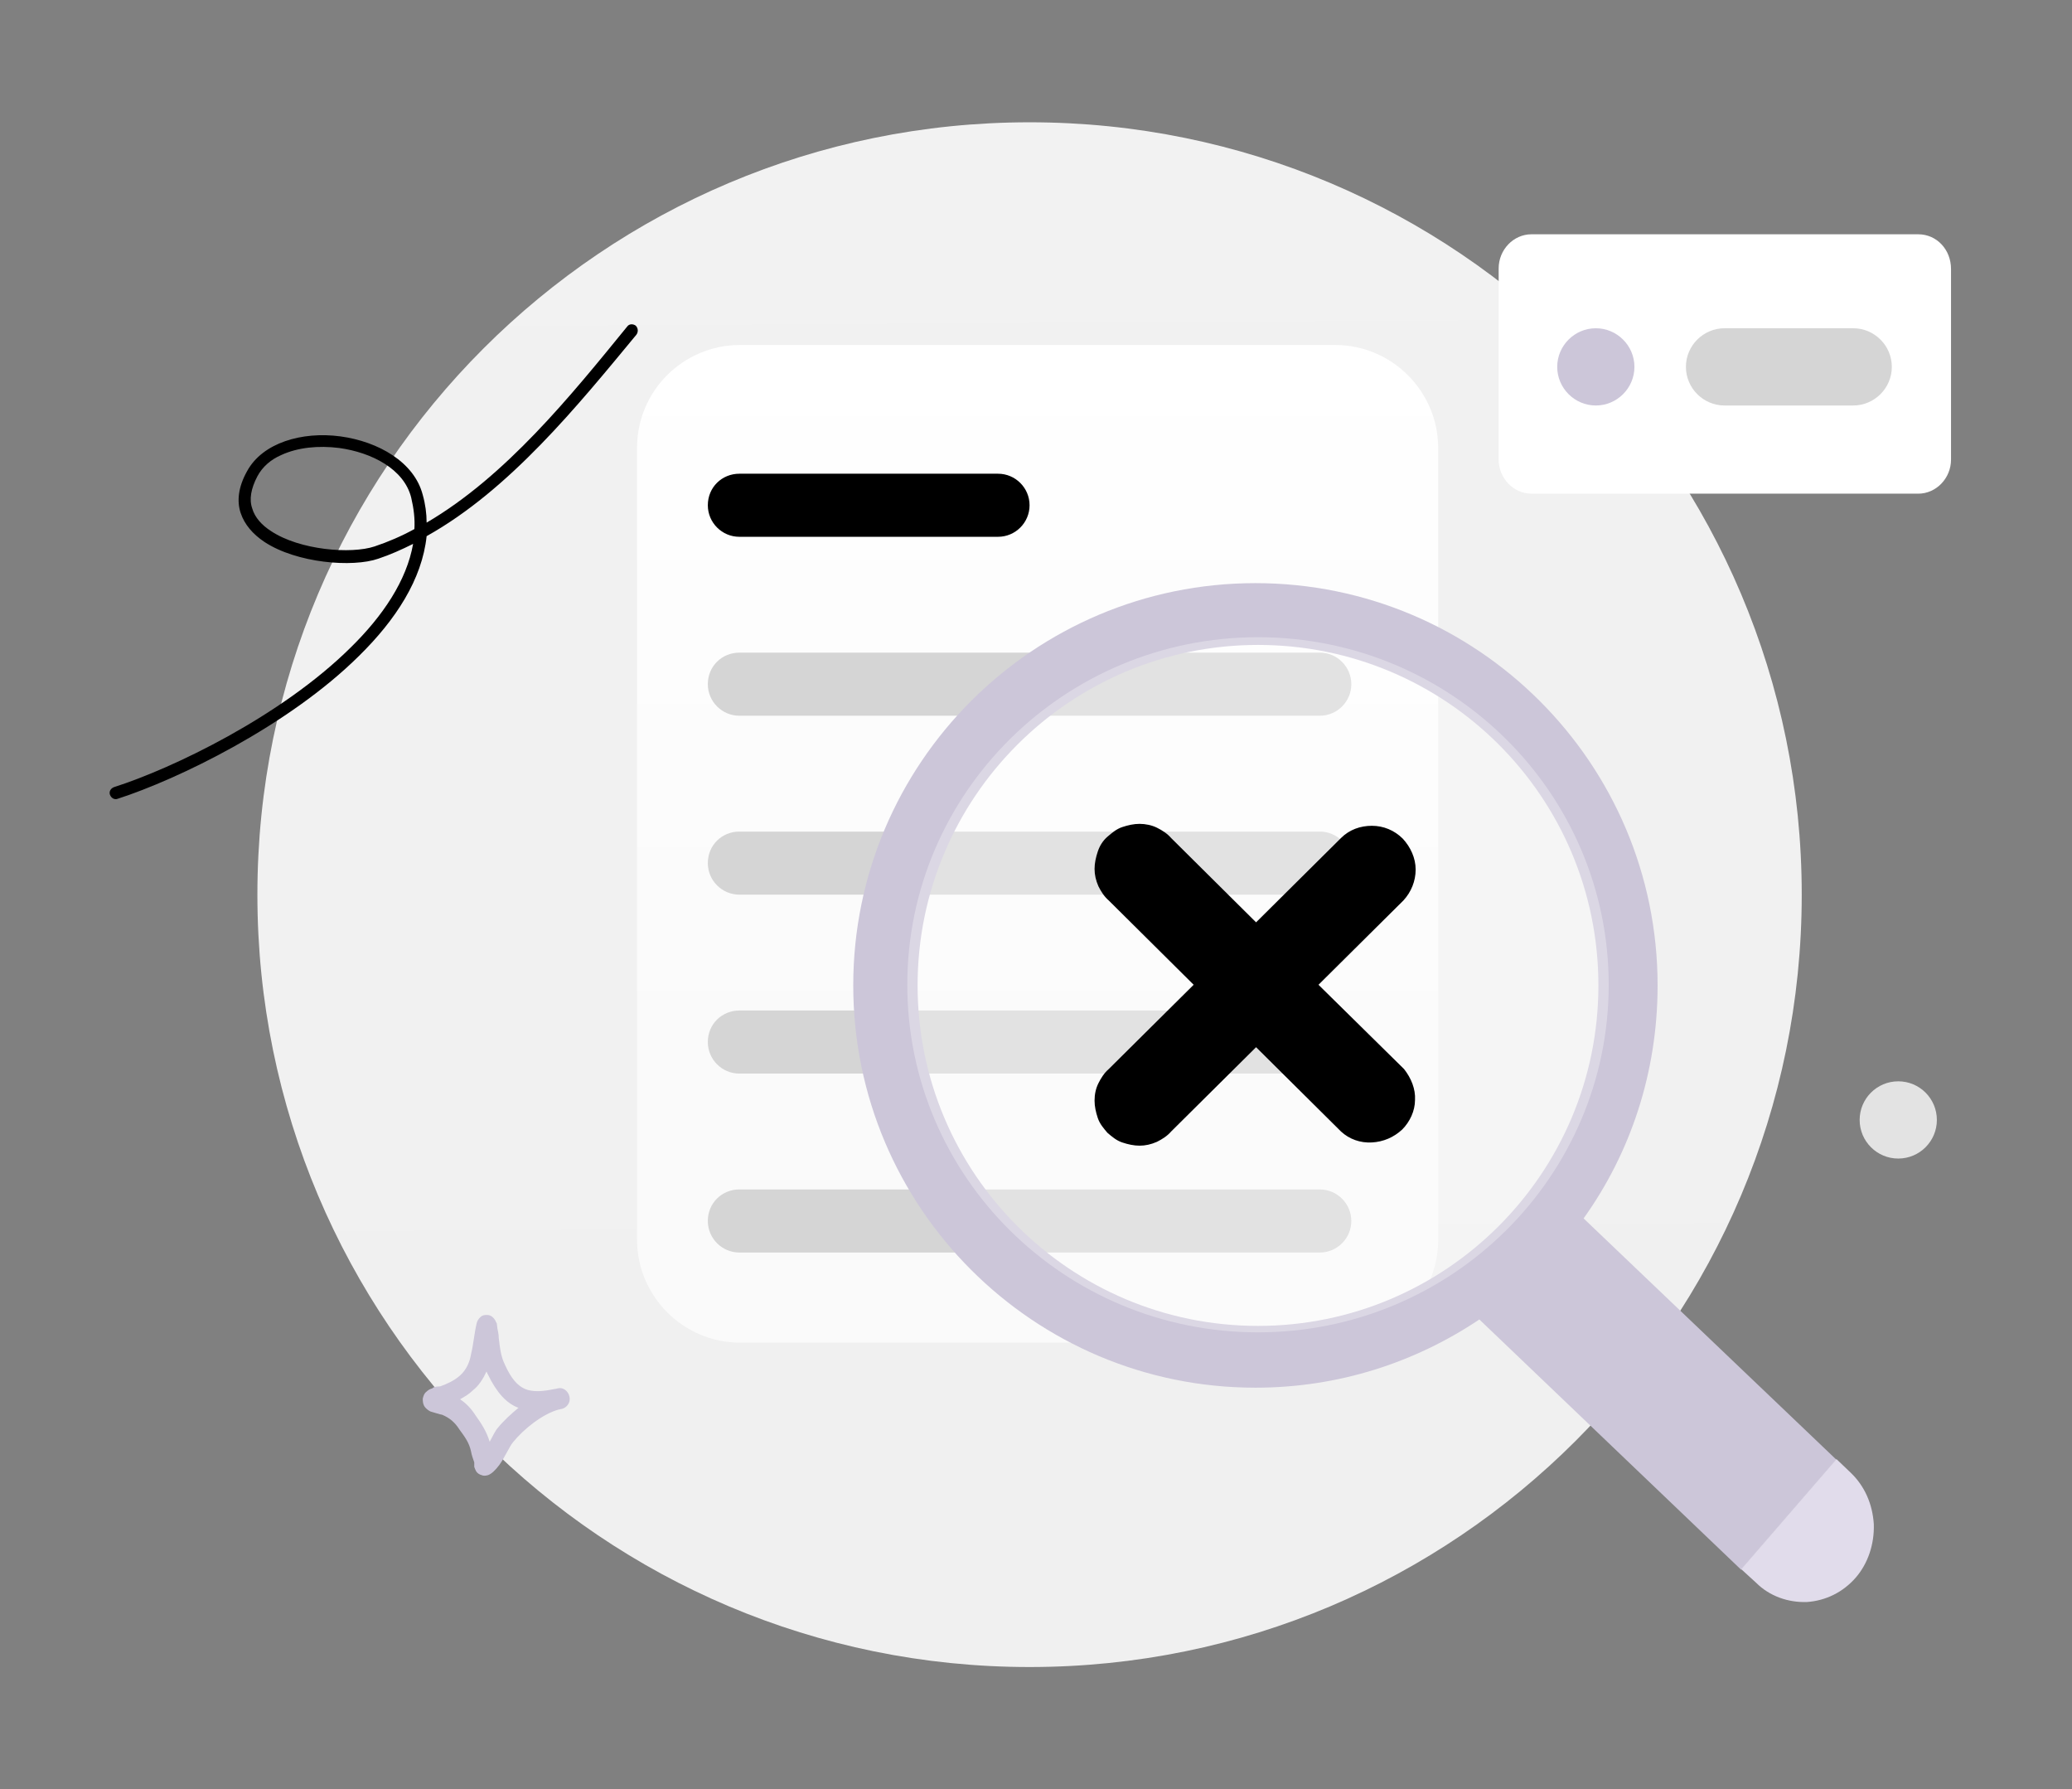 <?xml version="1.0" encoding="utf-8"?>
<!-- Generator: Adobe Illustrator 27.5.0, SVG Export Plug-In . SVG Version: 6.00 Build 0)  -->
<svg version="1.1" id="popup" xmlns="http://www.w3.org/2000/svg" xmlns:xlink="http://www.w3.org/1999/xlink" x="0px" y="0px"
	 viewBox="0 0 322 278" style="enable-background:new 0 0 322 278;" xml:space="preserve">
<rect x="0" y="0" width="322" height="278" fill="#808080" stroke="none"/>
<style type="text/css">
	.st0{clip-path:url(#SVGID_00000168829749308507096780000008550252238823165349_);}
	.st1{fill:url(#SVGID_00000162314616842569036030000007415591144635964580_);}
	.st2{fill:url(#SVGID_00000103249984131571124380000012057213551025749671_);}
	.st3{fill:#D5D5D5;}
	.st4{fill:#FFFFFF;}
	.st5{fill:#CCC6D9;}
	.st6{fill-rule:evenodd;clip-rule:evenodd;fill:#CCC6D9;}
	.st7{fill:#FFFFFF;fill-opacity:0.3;}
	.st8{fill:#E1DCEB;}
	.st9{fill-rule:evenodd;clip-rule:evenodd;}
	.st10{fill:#E3E3E3;}
</style>
<g>
	<g>
		<defs>
			<rect id="SVGID_1_" x="10" y="-10" width="300" height="300"/>
		</defs>
		<clipPath id="SVGID_00000158022472640619532090000008755800440732007587_">
			<use xlink:href="#SVGID_1_"  style="overflow:visible;"/>
		</clipPath>
		<g style="clip-path:url(#SVGID_00000158022472640619532090000008755800440732007587_);">
			
				<linearGradient id="SVGID_00000164511764241408087590000014099940243042028693_" gradientUnits="userSpaceOnUse" x1="159.072" y1="522.075" x2="161.53" y2="100.653" gradientTransform="matrix(1 0 0 -1 0 502)">
				<stop  offset="0" style="stop-color:#F2F2F2"/>
				<stop  offset="1" style="stop-color:#EFEFEF"/>
			</linearGradient>
			<path style="fill:url(#SVGID_00000164511764241408087590000014099940243042028693_);" d="M160,259c66.3,0,120-53.7,120-120
				S226.3,19,160,19S40,72.7,40,139S93.7,259,160,259z"/>
			<g>
				
					<linearGradient id="SVGID_00000018932278052702853020000018379156326013039517_" gradientUnits="userSpaceOnUse" x1="161.268" y1="448.444" x2="161.268" y2="293.415" gradientTransform="matrix(1 0 0 -1 0 502)">
					<stop  offset="0" style="stop-color:#FFFFFF"/>
					<stop  offset="0.719" style="stop-color:#FAFAFA"/>
				</linearGradient>
				<path style="fill:url(#SVGID_00000018932278052702853020000018379156326013039517_);" d="M115,53.6h92.5c8.8,0,16,7.2,16,16v123
					c0,8.8-7.2,16-16,16H115c-8.8,0-16-7.2-16-16v-123C99,60.7,106.2,53.6,115,53.6z"/>
			</g>
			<path d="M114.9,73.6h40.2c2.7,0,4.9,2.2,4.9,4.9v0c0,2.7-2.2,4.9-4.9,4.9h-40.2c-2.7,0-4.9-2.2-4.9-4.9v0
				C110,75.7,112.2,73.6,114.9,73.6z"/>
			<path class="st3" d="M114.9,101.4h90.2c2.7,0,4.9,2.2,4.9,4.9v0c0,2.7-2.2,4.9-4.9,4.9h-90.2c-2.7,0-4.9-2.2-4.9-4.9v0
				C110,103.5,112.2,101.4,114.9,101.4z"/>
			<path class="st3" d="M114.9,129.2h90.2c2.7,0,4.9,2.2,4.9,4.9v0c0,2.7-2.2,4.9-4.9,4.9h-90.2c-2.7,0-4.9-2.2-4.9-4.9v0
				C110,131.3,112.2,129.2,114.9,129.2z"/>
			<path class="st3" d="M114.9,157h90.2c2.7,0,4.9,2.2,4.9,4.9v0c0,2.7-2.2,4.9-4.9,4.9h-90.2c-2.7,0-4.9-2.2-4.9-4.9v0
				C110,159.1,112.2,157,114.9,157z"/>
			<path class="st3" d="M114.9,184.8h90.2c2.7,0,4.9,2.2,4.9,4.9l0,0c0,2.7-2.2,4.9-4.9,4.9h-90.2c-2.7,0-4.9-2.2-4.9-4.9l0,0
				C110,186.9,112.2,184.8,114.9,184.8z"/>
			<g>
				<path class="st4" d="M298.1,36.4h-60.1c-2.8,0-5.1,2.4-5.1,5.3v29.7c0,2.9,2.3,5.3,5.1,5.3h60.1c2.8,0,5.1-2.4,5.1-5.3V41.8
					C303.2,38.8,301,36.4,298.1,36.4z"/>
			</g>
			<path class="st5" d="M248,63c3.3,0,6-2.7,6-6c0-3.3-2.7-6-6-6s-6,2.7-6,6C242,60.3,244.7,63,248,63z"/>
			<path class="st3" d="M268,51h20c3.3,0,6,2.7,6,6l0,0c0,3.3-2.7,6-6,6h-20c-3.3,0-6-2.7-6-6l0,0C262,53.7,264.7,51,268,51z"/>
			<path class="st6" d="M195.1,215.6c12.9,0,24.8-3.9,34.8-10.6l40.7,38.9l14.8-17.1l-39.3-37.5c7.3-10.2,11.5-22.7,11.5-36.2
				c0-34.5-28-62.5-62.5-62.5c-34.5,0-62.5,28-62.5,62.5C132.6,187.6,160.6,215.6,195.1,215.6z M248.4,153.1
				c0,29.2-23.7,52.9-52.9,52.9s-52.9-23.7-52.9-52.9c0-29.2,23.7-52.9,52.9-52.9S248.4,123.8,248.4,153.1z"/>
			<g>
				<path class="st7" d="M195.5,207c30.1,0,54.5-24.2,54.5-54s-24.4-54-54.5-54S141,123.2,141,153S165.4,207,195.5,207z"/>
			</g>
			<path d="M204.9,153l13.2-13.1c1.2-1.3,1.9-3,1.9-4.8c0-1.8-0.8-3.5-2-4.8c-1.3-1.3-3-2-4.8-2c-1.8,0-3.5,0.6-4.8,1.9l-13.2,13.1
				l-13.2-13.1c-0.6-0.7-1.4-1.2-2.2-1.6c-0.8-0.4-1.8-0.6-2.7-0.6s-1.8,0.2-2.7,0.5c-0.9,0.3-1.6,0.9-2.3,1.5
				c-0.7,0.6-1.2,1.4-1.5,2.3c-0.3,0.9-0.5,1.8-0.5,2.7c0,0.9,0.2,1.8,0.6,2.7c0.4,0.8,0.9,1.6,1.6,2.2l13.2,13.1l-13.2,13.1
				c-0.7,0.6-1.2,1.4-1.6,2.2c-0.4,0.8-0.6,1.7-0.6,2.7c0,0.9,0.2,1.8,0.5,2.7c0.3,0.9,0.9,1.6,1.5,2.3c0.7,0.6,1.4,1.2,2.3,1.5
				c0.9,0.3,1.8,0.5,2.7,0.5s1.8-0.2,2.7-0.6c0.8-0.4,1.6-0.9,2.2-1.6l13.2-13.1l13.2,13.1c1.3,1.2,3,1.8,4.8,1.7
				c1.8-0.1,3.4-0.8,4.7-2c1.2-1.2,2-2.9,2-4.6c0.1-1.7-0.6-3.4-1.7-4.8L204.9,153z"/>
			<path class="st8" d="M270.6,243.8l14.8-17.1l2.2,2.1c2.2,2.1,3.4,4.9,3.6,8c0.1,3.1-0.9,6.1-2.8,8.3c-2,2.3-4.7,3.6-7.6,3.8
				c-2.9,0.1-5.8-0.9-7.9-3L270.6,243.8L270.6,243.8z"/>
			<path class="st9" d="M66.3,81.2c0-1.4-0.2-2.9-0.6-4.3c-1.3-5.1-6.9-8.3-12.8-9.1c-6-0.8-12.1,1-14.5,5.4c-1.4,2.5-1.6,4.7-1,6.5
				c0.6,1.8,1.9,3.3,3.7,4.5c5,3.3,13.7,4,17.7,2.6c1.8-0.6,3.6-1.4,5.4-2.3c-1,5.7-4.7,11.2-9.7,16.1
				c-10.8,10.7-27.7,18.8-36.8,21.7c-0.5,0.2-0.8,0.7-0.6,1.2c0.2,0.5,0.7,0.8,1.2,0.6c9.3-3,26.5-11.3,37.5-22.2
				c5.7-5.6,9.8-11.9,10.5-18.6c12.9-7.2,23.5-20.3,32.6-31.3c0.3-0.4,0.3-1-0.1-1.4c-0.4-0.3-1-0.3-1.3,0.1
				C88.7,61.5,78.6,74,66.3,81.2z M64.4,82.2c0.1-1.6-0.1-3.2-0.5-4.9c-1.1-4.4-6.1-7-11.2-7.7c-3.2-0.4-6.4-0.1-9,1.1
				c-1.6,0.7-2.9,1.8-3.7,3.3c-1,1.9-1.3,3.6-0.8,5c0.4,1.4,1.5,2.6,2.9,3.5c4.5,3,12.5,3.6,16.1,2.4C60.3,84.2,62.4,83.3,64.4,82.2
				z"/>
			<circle class="st10" cx="295" cy="174" r="6"/>
			<path class="st6" d="M68.4,215.4c1.1-0.4,2.2-0.9,3.1-1.7c1-0.9,1.5-2.1,1.7-3.3c0.4-1.6,0.5-3.3,0.9-4.9
				c0.2-0.6,0.5-0.8,0.6-0.9c0.3-0.3,0.7-0.3,1-0.3c0.4,0,0.9,0.2,1.3,0.9c0,0.1,0.1,0.2,0.2,0.4c0,0.1,0.1,0.6,0.1,0.8
				c0.1,0.5,0.2,0.9,0.2,1.4c0.2,1.6,0.3,2.9,1,4.3c0.9,2,1.9,3.2,3.1,3.7c1.2,0.5,2.7,0.4,4.6,0c0.2,0,0.4-0.1,0.5-0.1
				c0.8-0.2,1.6,0.4,1.8,1.3c0.2,0.9-0.4,1.7-1.2,1.9c-0.2,0-0.3,0.1-0.5,0.1c-2.5,0.7-5.4,3-7.1,5.1c-0.5,0.6-1.3,2.4-2.1,3.5
				c-0.6,0.8-1.2,1.4-1.8,1.6c-0.4,0.1-0.7,0.1-0.9,0c-0.4-0.1-0.7-0.3-0.9-0.6c-0.1-0.2-0.2-0.4-0.3-0.7c0-0.2,0-0.5,0-0.7
				c-0.2-0.6-0.4-1.1-0.5-1.7c-0.3-1.4-1-2.3-1.8-3.4c-0.7-1.1-1.5-1.8-2.7-2.3c-0.2,0-1.4-0.4-1.8-0.5c-0.6-0.3-0.9-0.7-1-0.9
				c-0.2-0.4-0.2-0.8-0.2-1.1c0.1-0.4,0.2-0.8,0.6-1.1c0.2-0.2,0.5-0.4,0.9-0.5C67.4,215.4,68.3,215.4,68.4,215.4z M75.6,213.1
				c0.1,0.1,0.1,0.3,0.2,0.4c1.4,2.9,2.9,4.5,4.7,5.2l0.1,0c-1.2,1-2.4,2.1-3.2,3.1c-0.4,0.4-0.8,1.3-1.3,2.2
				c-0.5-1.6-1.2-2.7-2.2-4.1c-0.7-1.1-1.5-1.9-2.4-2.5c0.7-0.4,1.4-0.8,2-1.4C74.4,215.3,75.1,214.2,75.6,213.1z"/>
		</g>
	</g>
</g>
</svg>
